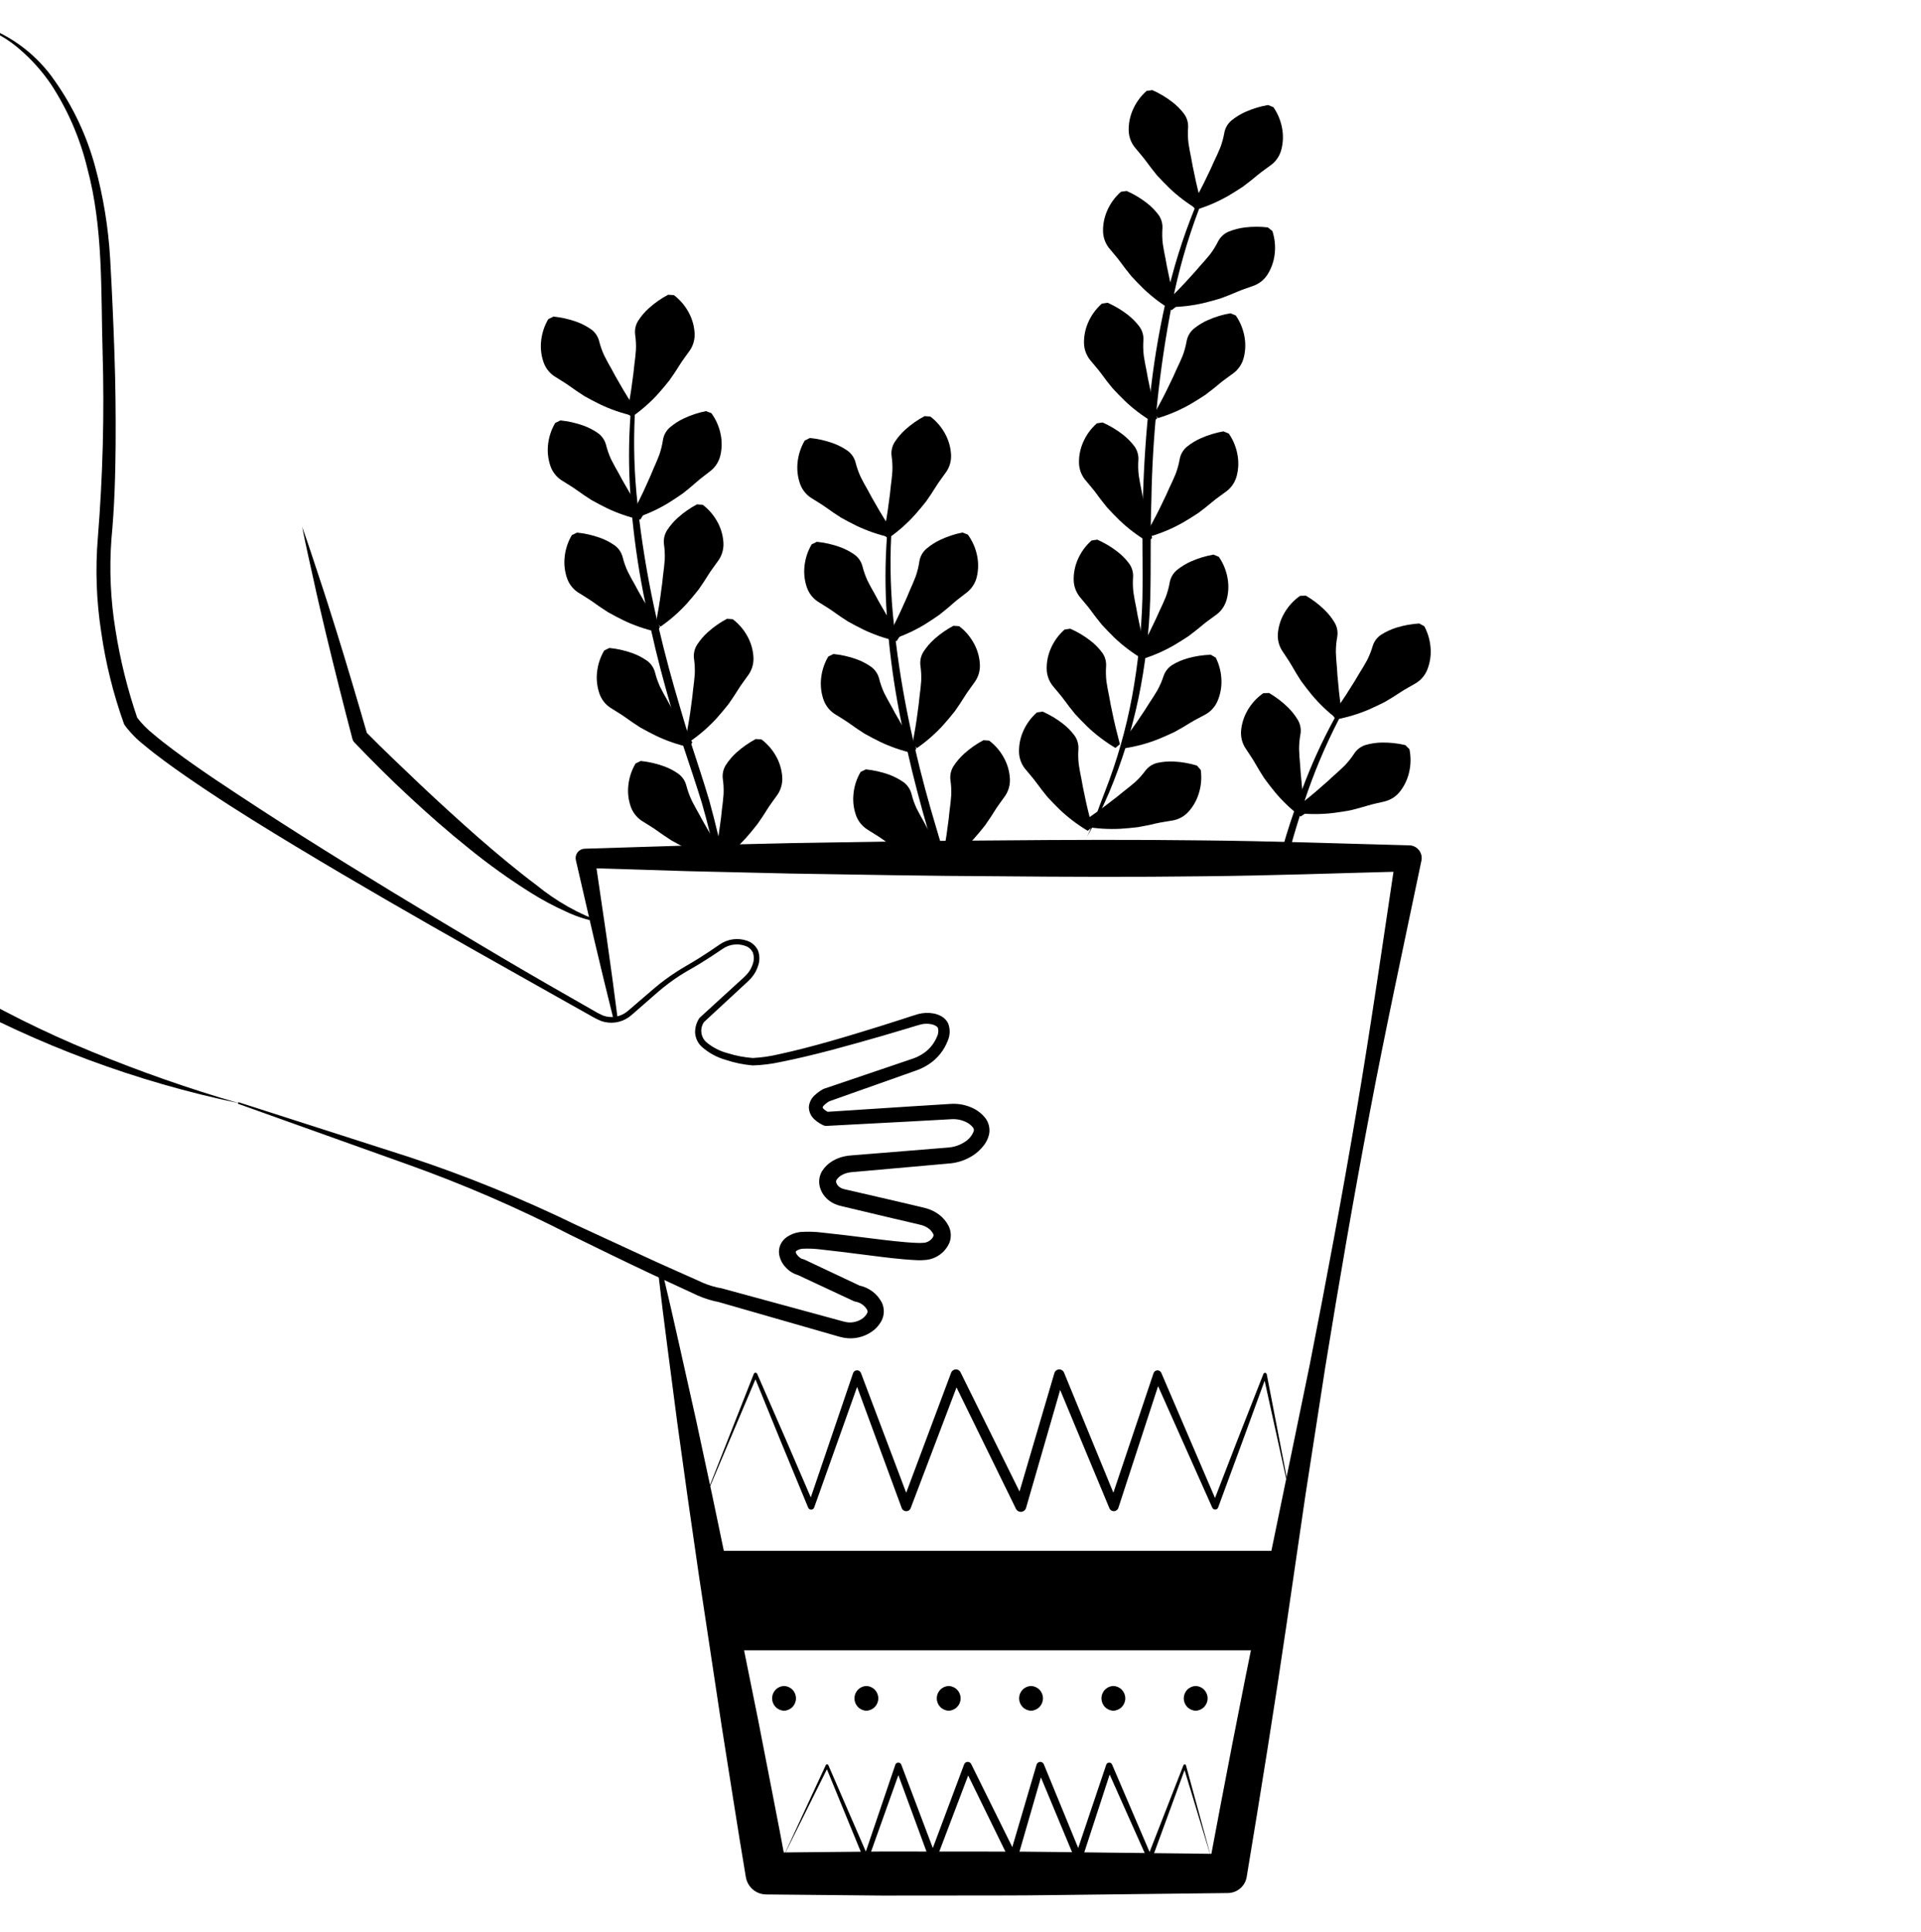 <svg width="180" height="181" viewBox="0 0 180 181" fill="none" xmlns="http://www.w3.org/2000/svg">
<g clip-path="url(#clip0_2_150)">
<path d="M100.192 81.085C102.056 78.614 102.433 76.996 103.55 74.13C104.669 71.261 105.515 68.293 106.077 65.264C106.631 62.237 106.954 59.173 107.044 56.097C107.107 53.033 106.986 49.915 107.081 46.815C107.185 43.713 107.366 40.611 107.721 37.525C108.033 34.433 108.531 31.363 109.213 28.331C109.881 25.293 110.806 22.317 111.98 19.437C113.133 16.545 114.812 13.892 116.93 11.612C114.943 13.978 113.392 16.678 112.347 19.587C111.256 22.468 110.411 25.437 109.82 28.462C108.636 34.518 107.989 40.667 107.887 46.837C107.768 49.924 107.865 52.997 107.777 56.121C107.679 59.234 107.312 62.334 106.683 65.385C106.045 68.432 105.118 71.41 103.913 74.28C103.301 75.708 102.605 77.098 101.829 78.444C101.412 79.398 100.861 80.287 100.192 81.085Z" fill="black"/>
<path d="M101.923 77.837C100.973 77.275 100.09 76.606 99.291 75.844C98.897 75.462 98.516 75.064 98.137 74.655C97.793 74.227 97.444 73.795 97.121 73.341C96.797 72.889 96.393 72.457 96.027 71.998C95.676 71.542 95.485 70.982 95.483 70.407C95.477 69.785 95.597 69.17 95.837 68.597C96.131 67.887 96.584 67.254 97.16 66.746L97.695 66.67C98.361 66.963 98.989 67.336 99.565 67.781C99.98 68.099 100.35 68.472 100.666 68.889C100.938 69.256 101.073 69.707 101.05 70.163C101.015 70.647 101.025 71.132 101.082 71.613C101.147 72.085 101.244 72.553 101.34 73.028C101.422 73.511 101.514 73.998 101.625 74.485C101.817 75.474 102.077 76.466 102.34 77.493L101.923 77.837Z" fill="black"/>
<path d="M104.517 70.071C103.567 69.509 102.684 68.84 101.885 68.078C101.491 67.696 101.109 67.298 100.731 66.889C100.387 66.461 100.038 66.029 99.715 65.575C99.391 65.123 98.987 64.692 98.621 64.232C98.27 63.776 98.079 63.217 98.077 62.641C98.071 62.02 98.191 61.404 98.431 60.831C98.725 60.121 99.177 59.488 99.754 58.98L100.289 58.904C100.955 59.197 101.583 59.57 102.159 60.015C102.574 60.333 102.944 60.706 103.26 61.123C103.532 61.49 103.667 61.941 103.643 62.397C103.608 62.881 103.619 63.366 103.675 63.847C103.741 64.32 103.838 64.787 103.934 65.262C104.016 65.745 104.108 66.232 104.219 66.719C104.411 67.708 104.671 68.7 104.934 69.727L104.517 70.071Z" fill="black"/>
<path d="M107.046 61.729C106.096 61.166 105.213 60.498 104.414 59.736C104.02 59.354 103.638 58.956 103.26 58.546C102.916 58.119 102.566 57.687 102.243 57.233C101.919 56.781 101.515 56.349 101.149 55.889C100.798 55.433 100.607 54.874 100.605 54.298C100.599 53.677 100.72 53.061 100.96 52.489C101.253 51.778 101.706 51.145 102.283 50.638L102.817 50.561C103.483 50.855 104.112 51.227 104.688 51.672C105.102 51.991 105.472 52.364 105.788 52.78C106.06 53.148 106.196 53.598 106.172 54.055C106.137 54.538 106.148 55.024 106.204 55.505C106.27 55.977 106.367 56.444 106.463 56.92C106.545 57.403 106.637 57.89 106.747 58.376C106.94 59.365 107.199 60.358 107.462 61.385L107.046 61.729Z" fill="black"/>
<path d="M107.543 50.751C106.593 50.188 105.71 49.52 104.911 48.757C104.517 48.376 104.135 47.978 103.757 47.568C103.413 47.141 103.063 46.709 102.741 46.254C102.416 45.803 102.012 45.371 101.647 44.911C101.296 44.455 101.104 43.896 101.103 43.32C101.096 42.699 101.217 42.083 101.457 41.51C101.751 40.8 102.203 40.167 102.78 39.659L103.314 39.583C103.981 39.876 104.609 40.249 105.185 40.694C105.6 41.013 105.97 41.385 106.286 41.802C106.557 42.169 106.693 42.62 106.669 43.077C106.634 43.56 106.645 44.045 106.701 44.527C106.767 44.999 106.864 45.466 106.96 45.941C107.042 46.424 107.134 46.912 107.245 47.398C107.437 48.387 107.697 49.38 107.96 50.407L107.543 50.751Z" fill="black"/>
<path d="M108.013 39.533C107.063 38.971 106.18 38.303 105.381 37.54C104.987 37.158 104.605 36.76 104.227 36.351C103.883 35.924 103.534 35.491 103.211 35.037C102.886 34.586 102.482 34.154 102.117 33.694C101.766 33.238 101.574 32.679 101.572 32.103C101.566 31.482 101.687 30.866 101.927 30.293C102.221 29.583 102.673 28.95 103.25 28.442L103.784 28.366C104.451 28.659 105.079 29.032 105.655 29.477C106.069 29.796 106.44 30.168 106.755 30.585C107.027 30.952 107.163 31.403 107.139 31.86C107.104 32.343 107.115 32.828 107.171 33.31C107.237 33.782 107.334 34.249 107.43 34.724C107.512 35.207 107.604 35.694 107.715 36.181C107.907 37.17 108.167 38.163 108.43 39.19L108.013 39.533Z" fill="black"/>
<path d="M109.796 29.058C108.846 28.496 107.963 27.827 107.164 27.065C106.77 26.683 106.388 26.285 106.01 25.876C105.666 25.448 105.317 25.016 104.994 24.562C104.669 24.11 104.266 23.679 103.9 23.219C103.549 22.763 103.357 22.203 103.356 21.628C103.349 21.007 103.47 20.391 103.71 19.818C104.004 19.108 104.456 18.475 105.033 17.967L105.567 17.891C106.234 18.184 106.862 18.557 107.438 19.002C107.853 19.32 108.223 19.693 108.539 20.11C108.81 20.477 108.946 20.928 108.922 21.384C108.887 21.868 108.898 22.353 108.954 22.834C109.02 23.306 109.117 23.774 109.213 24.249C109.295 24.732 109.387 25.219 109.498 25.706C109.69 26.695 109.95 27.687 110.213 28.714L109.796 29.058Z" fill="black"/>
<path d="M112.2 19.61C111.25 19.048 110.367 18.379 109.568 17.617C109.174 17.235 108.792 16.837 108.414 16.428C108.07 16.001 107.721 15.568 107.398 15.114C107.073 14.663 106.67 14.231 106.304 13.771C105.953 13.315 105.762 12.756 105.76 12.18C105.754 11.559 105.874 10.943 106.114 10.37C106.408 9.66 106.86 9.027 107.437 8.519L107.972 8.443C108.638 8.736 109.266 9.109 109.842 9.554C110.257 9.873 110.627 10.245 110.943 10.662C111.215 11.029 111.35 11.48 111.326 11.937C111.291 12.42 111.302 12.905 111.358 13.387C111.424 13.859 111.521 14.326 111.617 14.801C111.699 15.284 111.791 15.771 111.902 16.258C112.094 17.247 112.354 18.24 112.617 19.267L112.2 19.61Z" fill="black"/>
<path d="M101.591 76.912C102.458 76.304 103.301 75.72 104.09 75.094C104.49 74.797 104.876 74.487 105.253 74.174C105.634 73.876 106.012 73.585 106.369 73.269C106.725 72.941 107.048 72.579 107.336 72.189C107.615 71.827 108.011 71.574 108.456 71.472C108.967 71.362 109.49 71.32 110.012 71.349C110.738 71.386 111.458 71.513 112.154 71.725L112.51 72.131C112.618 72.892 112.55 73.668 112.311 74.398C112.121 74.99 111.812 75.536 111.403 76.003C111.027 76.439 110.519 76.739 109.956 76.856C109.379 76.967 108.792 77.031 108.252 77.162C107.711 77.297 107.165 77.397 106.626 77.497C106.073 77.561 105.524 77.615 104.977 77.648C103.875 77.705 102.77 77.637 101.683 77.445L101.591 76.912Z" fill="black"/>
<path d="M105.092 69.633C105.72 68.78 106.333 67.957 106.882 67.113C107.166 66.703 107.434 66.286 107.691 65.869C107.958 65.465 108.223 65.068 108.46 64.655C108.693 64.23 108.885 63.784 109.033 63.322C109.182 62.89 109.477 62.523 109.866 62.285C110.315 62.017 110.798 61.811 111.301 61.671C112.002 61.475 112.724 61.365 113.451 61.343L113.919 61.615C114.263 62.302 114.446 63.059 114.452 63.827C114.46 64.448 114.341 65.065 114.103 65.638C113.885 66.171 113.499 66.618 113.002 66.909C112.491 67.198 111.955 67.446 111.485 67.743C111.016 68.043 110.53 68.313 110.051 68.579C109.547 68.817 109.044 69.043 108.536 69.249C107.51 69.656 106.441 69.944 105.35 70.109L105.092 69.633Z" fill="black"/>
<path d="M106.595 61.35C107.097 60.416 107.587 59.515 108.012 58.602C108.236 58.156 108.442 57.705 108.638 57.256C108.845 56.818 109.052 56.388 109.229 55.946C109.399 55.492 109.526 55.023 109.608 54.546C109.695 54.097 109.935 53.692 110.287 53.401C110.694 53.072 111.142 52.8 111.621 52.591C112.287 52.298 112.987 52.087 113.704 51.963L114.204 52.166C114.642 52.797 114.929 53.521 115.044 54.281C115.139 54.895 115.108 55.521 114.953 56.123C114.813 56.681 114.493 57.178 114.043 57.536C113.577 57.894 113.081 58.216 112.658 58.576C112.236 58.94 111.792 59.275 111.356 59.607C110.89 59.913 110.424 60.207 109.95 60.483C108.992 61.031 107.974 61.467 106.917 61.784L106.595 61.35Z" fill="black"/>
<path d="M107.527 49.802C108.029 48.868 108.52 47.967 108.944 47.054C109.169 46.608 109.375 46.157 109.57 45.708C109.777 45.27 109.984 44.84 110.161 44.398C110.331 43.944 110.459 43.475 110.541 42.998C110.627 42.549 110.867 42.144 111.219 41.853C111.626 41.524 112.075 41.252 112.554 41.043C113.22 40.75 113.919 40.539 114.636 40.415L115.137 40.617C115.574 41.249 115.862 41.973 115.976 42.733C116.072 43.346 116.041 43.973 115.885 44.575C115.745 45.133 115.425 45.63 114.975 45.988C114.509 46.346 114.014 46.668 113.591 47.028C113.168 47.391 112.725 47.727 112.288 48.059C111.823 48.365 111.357 48.659 110.883 48.935C109.924 49.483 108.906 49.919 107.849 50.236L107.527 49.802Z" fill="black"/>
<path d="M108.181 38.737C108.683 37.803 109.173 36.902 109.597 35.989C109.822 35.543 110.028 35.092 110.224 34.644C110.431 34.205 110.638 33.775 110.815 33.333C110.985 32.879 111.112 32.41 111.194 31.933C111.281 31.484 111.521 31.079 111.873 30.788C112.279 30.46 112.728 30.187 113.207 29.978C113.873 29.685 114.573 29.474 115.29 29.35L115.79 29.553C116.228 30.184 116.515 30.908 116.63 31.668C116.725 32.282 116.694 32.908 116.539 33.51C116.399 34.068 116.079 34.565 115.628 34.923C115.163 35.281 114.667 35.603 114.244 35.963C113.821 36.327 113.378 36.662 112.942 36.994C112.476 37.3 112.01 37.594 111.536 37.87C110.578 38.418 109.56 38.854 108.503 39.171L108.181 38.737Z" fill="black"/>
<path d="M109.307 28.263C110.055 27.512 110.783 26.79 111.451 26.036C111.793 25.674 112.119 25.301 112.435 24.927C112.759 24.566 113.08 24.213 113.377 23.84C113.67 23.454 113.925 23.042 114.141 22.608C114.352 22.203 114.698 21.884 115.118 21.706C115.602 21.508 116.11 21.375 116.628 21.312C117.351 21.223 118.081 21.221 118.803 21.308L119.225 21.646C119.464 22.376 119.532 23.152 119.424 23.913C119.34 24.529 119.131 25.12 118.81 25.652C118.516 26.147 118.068 26.531 117.534 26.745C116.985 26.954 116.418 27.121 115.91 27.344C115.401 27.571 114.881 27.765 114.367 27.958C113.834 28.118 113.303 28.267 112.77 28.395C111.695 28.644 110.595 28.77 109.491 28.771L109.307 28.263Z" fill="black"/>
<path d="M111.71 19.227C112.212 18.293 112.703 17.392 113.127 16.479C113.351 16.033 113.557 15.582 113.753 15.133C113.96 14.695 114.167 14.265 114.344 13.822C114.514 13.369 114.641 12.9 114.724 12.422C114.81 11.974 115.05 11.569 115.402 11.278C115.809 10.949 116.258 10.677 116.736 10.467C117.403 10.175 118.102 9.964 118.819 9.84L119.32 10.043C119.757 10.674 120.045 11.398 120.159 12.158C120.254 12.771 120.223 13.398 120.068 14C119.928 14.558 119.608 15.055 119.158 15.413C118.692 15.771 118.197 16.093 117.773 16.453C117.351 16.816 116.908 17.151 116.471 17.483C116.006 17.79 115.539 18.084 115.066 18.36C114.107 18.907 113.089 19.344 112.032 19.661L111.71 19.227Z" fill="black"/>
<path d="M130.91 59.963C128.804 61.953 127.054 64.288 125.734 66.868C125.664 66.984 125.603 67.108 125.541 67.231C125.517 67.269 125.497 67.307 125.479 67.347C125.471 67.355 125.471 67.363 125.464 67.371C124.19 69.836 123.111 72.398 122.239 75.033V75.041C122.222 75.096 122.201 75.151 122.177 75.203V75.219C122.1 75.451 122.031 75.675 121.954 75.906C121.923 76.007 121.892 76.107 121.861 76.207C121.83 76.285 121.806 76.365 121.791 76.447C121.375 77.76 120.989 79.089 120.634 80.417H119.909C120.303 78.942 120.75 77.467 121.259 76.022C121.298 75.922 121.329 75.814 121.367 75.713C121.576 75.118 121.791 74.531 122.023 73.944V73.936C122.872 71.645 123.888 69.42 125.062 67.278C125.078 67.255 125.086 67.239 125.101 67.216C125.109 67.209 125.109 67.193 125.117 67.185C125.286 66.884 125.464 66.591 125.656 66.289V66.281C127.029 63.886 128.806 61.748 130.91 59.963Z" fill="black"/>
<path d="M121.865 76.499C120.984 75.833 120.181 75.07 119.472 74.222C119.124 73.799 118.789 73.36 118.459 72.911C118.165 72.448 117.866 71.979 117.596 71.491C117.325 71.006 116.972 70.532 116.66 70.034C116.362 69.541 116.235 68.964 116.297 68.392C116.361 67.774 116.55 67.175 116.852 66.633C117.224 65.96 117.744 65.382 118.374 64.942L118.914 64.927C119.543 65.293 120.125 65.734 120.648 66.241C121.024 66.604 121.351 67.016 121.618 67.465C121.847 67.861 121.931 68.324 121.856 68.775C121.767 69.251 121.723 69.735 121.726 70.22C121.738 70.696 121.782 71.171 121.824 71.654C121.852 72.143 121.888 72.638 121.944 73.134C122.024 74.138 122.171 75.154 122.317 76.204L121.865 76.499Z" fill="black"/>
<path d="M125.312 67.38C124.431 66.715 123.628 65.951 122.92 65.104C122.571 64.681 122.236 64.242 121.907 63.793C121.613 63.33 121.314 62.861 121.044 62.373C120.772 61.888 120.419 61.414 120.107 60.916C119.809 60.423 119.682 59.846 119.745 59.273C119.808 58.656 119.997 58.057 120.299 57.515C120.671 56.842 121.192 56.264 121.821 55.824L122.361 55.809C122.99 56.175 123.573 56.616 124.095 57.123C124.472 57.486 124.798 57.898 125.065 58.347C125.294 58.743 125.378 59.206 125.303 59.657C125.214 60.133 125.171 60.617 125.173 61.101C125.185 61.578 125.229 62.053 125.271 62.536C125.299 63.025 125.335 63.52 125.391 64.016C125.471 65.02 125.618 66.035 125.765 67.085L125.312 67.38Z" fill="black"/>
<path d="M121.468 75.653C122.296 74.991 123.1 74.355 123.848 73.681C124.229 73.36 124.595 73.026 124.951 72.69C125.313 72.368 125.672 72.053 126.008 71.716C126.342 71.365 126.642 70.984 126.905 70.577C127.16 70.198 127.539 69.92 127.977 69.79C128.48 69.648 129 69.573 129.522 69.569C130.25 69.561 130.975 69.641 131.684 69.809L132.065 70.192C132.22 70.945 132.201 71.723 132.009 72.467C131.856 73.069 131.582 73.634 131.204 74.126C130.856 74.585 130.368 74.916 129.813 75.069C129.245 75.215 128.663 75.317 128.132 75.482C127.601 75.65 127.062 75.785 126.531 75.919C125.983 76.018 125.439 76.106 124.895 76.173C123.798 76.3 122.691 76.302 121.594 76.179L121.468 75.653Z" fill="black"/>
<path d="M124.868 66.944C125.471 66.073 126.06 65.233 126.584 64.372C126.857 63.955 127.112 63.53 127.357 63.106C127.612 62.694 127.865 62.289 128.091 61.87C128.311 61.438 128.49 60.987 128.625 60.521C128.761 60.085 129.045 59.71 129.427 59.46C129.868 59.179 130.345 58.959 130.844 58.805C131.539 58.588 132.257 58.458 132.984 58.415L133.458 58.672C133.823 59.349 134.027 60.1 134.056 60.868C134.082 61.489 133.981 62.108 133.759 62.689C133.557 63.228 133.184 63.685 132.696 63.991C132.193 64.294 131.665 64.559 131.204 64.869C130.743 65.182 130.265 65.466 129.794 65.747C129.298 65.999 128.802 66.239 128.3 66.46C127.286 66.896 126.225 67.215 125.139 67.412L124.868 66.944Z" fill="black"/>
<path d="M88.712 80.773C88.743 80.873 88.773 80.974 88.812 81.074L88.304 80.649C88.111 80.611 87.951 80.445 87.766 80.399C87.38 79.248 87.292 78.942 86.953 77.783C86.937 77.737 86.93 77.691 86.914 77.644C86.228 75.265 85.587 72.871 85.047 70.453C84.916 69.889 84.793 69.317 84.677 68.753C84.623 68.475 84.561 68.205 84.507 67.927V67.919C83.949 65.263 83.537 62.579 83.273 59.878C83.258 59.77 83.25 59.661 83.242 59.553C83.188 58.92 83.134 58.287 83.096 57.653V57.645C82.928 55.215 82.931 52.776 83.103 50.346C83.102 50.322 83.105 50.299 83.111 50.276V50.237C83.142 49.882 83.18 49.542 83.227 49.187V49.179C83.484 46.435 84.215 43.756 85.387 41.261C84.301 43.944 83.678 46.791 83.543 49.681C83.528 49.828 83.52 49.967 83.512 50.114V50.122C83.512 50.16 83.504 50.199 83.504 50.237V50.268C83.372 53.034 83.46 55.805 83.767 58.557C83.767 58.632 83.775 58.707 83.79 58.781C83.805 59.02 83.836 59.252 83.859 59.492C83.875 59.592 83.882 59.693 83.898 59.793C83.904 59.876 83.914 59.958 83.929 60.04C84.312 63.172 84.858 66.281 85.564 69.356V69.371C85.595 69.526 85.626 69.657 85.672 69.811C85.672 69.844 85.68 69.876 85.695 69.904C85.714 70.027 85.739 70.148 85.772 70.267C86.343 72.716 86.999 75.142 87.724 77.552C87.948 78.324 88.179 79.081 88.418 79.846V79.853C88.48 80.062 88.55 80.255 88.611 80.464V80.472C88.642 80.572 88.681 80.672 88.712 80.773Z" fill="black"/>
<path d="M88.905 80.927L89.028 80.371L88.304 80.797C88.111 80.759 87.825 80.51 87.639 80.464C86.752 80.232 86.328 80.688 85.495 80.309C85.001 80.07 84.515 79.807 84.029 79.537C83.566 79.236 83.103 78.934 82.656 78.602C82.208 78.278 81.684 77.992 81.198 77.667C80.722 77.343 80.367 76.871 80.187 76.323C79.989 75.735 79.912 75.112 79.963 74.493C80.017 73.726 80.25 72.982 80.642 72.322L81.128 72.082C81.851 72.156 82.563 72.314 83.25 72.554C83.741 72.731 84.208 72.969 84.638 73.264C85.012 73.531 85.282 73.918 85.402 74.361C85.517 74.831 85.678 75.289 85.88 75.728C86.089 76.153 86.328 76.57 86.567 76.995C86.683 77.212 86.791 77.428 86.914 77.644C87.037 77.861 87.161 78.077 87.292 78.285C87.624 78.888 87.994 79.483 88.372 80.093C88.449 80.216 88.527 80.34 88.611 80.464V80.471C88.673 80.564 88.735 80.657 88.796 80.757C88.835 80.811 88.866 80.873 88.905 80.927Z" fill="black"/>
<path d="M85.579 70.574C84.501 70.335 83.455 69.974 82.459 69.498C81.966 69.258 81.479 68.998 80.993 68.727C80.533 68.428 80.067 68.126 79.619 67.794C79.171 67.466 78.653 67.181 78.162 66.858C77.687 66.534 77.332 66.062 77.151 65.515C76.953 64.927 76.876 64.304 76.926 63.685C76.985 62.918 77.219 62.176 77.609 61.514L78.094 61.275C78.818 61.346 79.531 61.505 80.217 61.749C80.71 61.923 81.177 62.162 81.607 62.46C81.979 62.724 82.248 63.11 82.367 63.552C82.484 64.022 82.644 64.48 82.847 64.92C83.056 65.348 83.294 65.762 83.532 66.184C83.76 66.618 83.999 67.052 84.255 67.48C84.745 68.36 85.3 69.223 85.868 70.117L85.579 70.574Z" fill="black"/>
<path d="M84.022 60.062C82.945 59.824 81.898 59.463 80.902 58.987C80.409 58.747 79.923 58.487 79.436 58.215C78.977 57.916 78.51 57.614 78.062 57.283C77.614 56.955 77.096 56.67 76.606 56.347C76.131 56.023 75.775 55.551 75.595 55.004C75.396 54.415 75.32 53.793 75.37 53.173C75.429 52.407 75.663 51.664 76.053 51.002L76.537 50.764C77.262 50.835 77.975 50.994 78.66 51.238C79.153 51.411 79.621 51.65 80.05 51.948C80.423 52.213 80.691 52.599 80.81 53.04C80.927 53.511 81.088 53.969 81.291 54.409C81.5 54.837 81.737 55.251 81.976 55.673C82.204 56.106 82.442 56.541 82.698 56.969C83.188 57.849 83.743 58.712 84.312 59.606L84.022 60.062Z" fill="black"/>
<path d="M83.376 50.334C82.298 50.096 81.251 49.735 80.255 49.259C79.762 49.019 79.276 48.759 78.789 48.487C78.33 48.188 77.864 47.886 77.416 47.555C76.967 47.227 76.45 46.942 75.959 46.619C75.484 46.294 75.129 45.822 74.948 45.276C74.749 44.687 74.673 44.064 74.723 43.445C74.782 42.679 75.016 41.936 75.406 41.274L75.891 41.036C76.615 41.107 77.328 41.266 78.013 41.51C78.506 41.683 78.974 41.922 79.403 42.22C79.776 42.485 80.044 42.871 80.163 43.312C80.28 43.782 80.441 44.241 80.644 44.681C80.853 45.109 81.091 45.523 81.329 45.945C81.557 46.378 81.795 46.813 82.052 47.241C82.541 48.121 83.096 48.983 83.665 49.878L83.376 50.334Z" fill="black"/>
<path d="M88.304 80.485C88.491 79.441 88.678 78.432 88.798 77.432C88.873 76.939 88.929 76.446 88.975 75.959C89.037 75.478 89.099 75.004 89.13 74.529C89.151 74.045 89.127 73.559 89.057 73.08C88.999 72.626 89.102 72.167 89.346 71.781C89.631 71.342 89.973 70.944 90.363 70.596C90.905 70.11 91.505 69.692 92.148 69.351L92.686 69.388C93.299 69.852 93.796 70.45 94.141 71.137C94.422 71.691 94.587 72.296 94.626 72.916C94.666 73.49 94.516 74.062 94.199 74.542C93.868 75.028 93.497 75.488 93.206 75.962C92.917 76.439 92.6 76.895 92.288 77.347C91.941 77.783 91.589 78.208 91.225 78.617C90.483 79.436 89.651 80.167 88.745 80.797L88.304 80.485Z" fill="black"/>
<path d="M85.491 69.765C85.678 68.721 85.865 67.712 85.985 66.712C86.06 66.218 86.116 65.726 86.163 65.238C86.224 64.757 86.287 64.284 86.317 63.808C86.338 63.324 86.314 62.839 86.244 62.36C86.187 61.906 86.289 61.447 86.533 61.06C86.818 60.622 87.16 60.223 87.55 59.875C88.093 59.389 88.692 58.971 89.335 58.63L89.874 58.667C90.486 59.131 90.983 59.73 91.328 60.416C91.609 60.97 91.774 61.576 91.813 62.196C91.853 62.77 91.703 63.342 91.386 63.822C91.055 64.308 90.684 64.768 90.394 65.242C90.104 65.718 89.787 66.175 89.475 66.626C89.128 67.062 88.776 67.487 88.412 67.897C87.67 68.715 86.838 69.447 85.932 70.077L85.491 69.765Z" fill="black"/>
<path d="M83.311 59.458C83.789 58.512 84.257 57.599 84.657 56.675C84.871 56.224 85.065 55.768 85.249 55.314C85.445 54.871 85.641 54.435 85.807 53.989C85.966 53.531 86.081 53.059 86.15 52.58C86.225 52.129 86.455 51.718 86.799 51.418C87.198 51.079 87.639 50.795 88.113 50.574C88.771 50.264 89.465 50.035 90.179 49.893L90.684 50.083C91.138 50.703 91.444 51.419 91.578 52.176C91.688 52.787 91.673 53.415 91.534 54.02C91.408 54.582 91.1 55.086 90.659 55.456C90.203 55.826 89.716 56.16 89.302 56.531C88.889 56.905 88.454 57.252 88.026 57.594C87.569 57.913 87.11 58.219 86.644 58.507C85.699 59.078 84.693 59.54 83.644 59.884L83.311 59.458Z" fill="black"/>
<path d="M82.791 50.122C82.978 49.079 83.165 48.07 83.284 47.069C83.36 46.576 83.415 46.083 83.462 45.596C83.523 45.115 83.586 44.641 83.617 44.166C83.638 43.682 83.614 43.197 83.543 42.717C83.486 42.264 83.589 41.804 83.833 41.418C84.118 40.979 84.46 40.581 84.85 40.233C85.392 39.747 85.992 39.329 86.635 38.988L87.173 39.025C87.785 39.489 88.283 40.087 88.628 40.774C88.909 41.328 89.074 41.933 89.113 42.553C89.153 43.128 89.003 43.699 88.686 44.18C88.355 44.665 87.984 45.125 87.693 45.599C87.404 46.076 87.087 46.533 86.775 46.984C86.428 47.42 86.076 47.845 85.711 48.254C84.97 49.073 84.138 49.804 83.231 50.435L82.791 50.122Z" fill="black"/>
<path d="M67.721 80.271C67.737 80.324 67.75 80.378 67.759 80.433V80.441C67.643 80.526 67.528 80.611 67.412 80.688L67.165 80.518C67.131 80.511 67.097 80.501 67.065 80.487C67.066 80.471 67.063 80.455 67.057 80.441C67.042 80.356 67.026 80.286 67.003 80.201V80.193C66.856 79.483 66.695 78.788 66.525 78.085V78.077C66.293 77.127 66.039 76.184 65.769 75.242C65.221 73.457 64.612 71.673 64.018 69.873C63.632 68.722 63.262 67.571 62.922 66.413C62.907 66.351 62.884 66.289 62.868 66.227V66.22C62.181 63.856 61.549 61.477 61.017 59.074C60.886 58.511 60.762 57.947 60.646 57.383C60.592 57.105 60.531 56.834 60.477 56.556V56.548C59.922 53.892 59.51 51.208 59.242 48.507C59.227 48.399 59.219 48.283 59.212 48.175C59.157 47.542 59.103 46.916 59.065 46.282V46.275C58.898 43.842 58.9 41.4 59.073 38.967C59.071 38.944 59.074 38.92 59.08 38.898V38.859C59.111 38.511 59.15 38.172 59.196 37.816V37.809C59.453 35.062 60.184 32.38 61.356 29.883C60.272 32.571 59.651 35.423 59.52 38.318C59.505 38.458 59.497 38.589 59.489 38.728V38.736C59.49 38.774 59.488 38.813 59.481 38.851V38.89C59.346 41.655 59.431 44.427 59.736 47.178C59.736 47.254 59.744 47.329 59.759 47.403V47.41C59.775 47.65 59.806 47.874 59.829 48.113C59.844 48.214 59.852 48.322 59.867 48.422C59.875 48.499 59.883 48.584 59.898 48.662C60.285 51.795 60.831 54.907 61.534 57.985V57.993C61.564 58.14 61.595 58.271 61.634 58.418C61.641 58.455 61.651 58.491 61.665 58.526V58.534C61.683 58.654 61.709 58.772 61.742 58.889V58.897C62.313 61.346 62.976 63.771 63.694 66.181C63.917 66.954 64.149 67.718 64.38 68.483C64.388 68.491 64.388 68.498 64.38 68.498C64.45 68.692 64.519 68.892 64.581 69.085V69.093C64.612 69.201 64.65 69.302 64.681 69.402C64.712 69.503 64.743 69.603 64.774 69.696V69.704C65.344 71.472 65.939 73.234 66.471 75.041C66.772 76.146 67.057 77.25 67.32 78.363C67.435 78.865 67.543 79.367 67.643 79.877V79.884C67.677 80.011 67.703 80.14 67.721 80.271Z" fill="black"/>
<path d="M67.805 80.139L67.721 80.271L67.52 80.595C67.397 80.572 67.281 80.541 67.165 80.518C67.131 80.511 67.097 80.501 67.065 80.487C66.147 80.251 65.253 79.927 64.396 79.521C63.902 79.282 63.416 79.019 62.93 78.749C62.475 78.448 62.004 78.146 61.557 77.814C61.109 77.49 60.592 77.204 60.099 76.88C59.626 76.552 59.271 76.081 59.088 75.535C58.889 74.947 58.813 74.324 58.864 73.705C58.926 72.938 59.16 72.196 59.551 71.534L60.037 71.295C60.761 71.368 61.473 71.528 62.158 71.773C62.652 71.944 63.12 72.183 63.547 72.484C63.918 72.748 64.185 73.133 64.303 73.573C64.424 74.043 64.587 74.5 64.789 74.941C64.997 75.373 65.237 75.782 65.468 76.207C65.699 76.64 65.939 77.073 66.193 77.505C66.301 77.698 66.409 77.884 66.525 78.077V78.085C66.741 78.44 66.957 78.795 67.188 79.158C67.335 79.398 67.489 79.629 67.643 79.877V79.884C67.698 79.969 67.751 80.054 67.805 80.139Z" fill="black"/>
<path d="M64.584 70.007C63.506 69.768 62.459 69.407 61.463 68.931C60.971 68.691 60.484 68.431 59.998 68.159C59.538 67.861 59.072 67.558 58.624 67.227C58.175 66.899 57.658 66.614 57.167 66.291C56.692 65.967 56.337 65.495 56.156 64.948C55.958 64.359 55.881 63.737 55.931 63.117C55.99 62.351 56.224 61.608 56.614 60.947L57.099 60.708C57.823 60.779 58.536 60.938 59.222 61.182C59.715 61.356 60.182 61.595 60.612 61.892C60.984 62.157 61.253 62.543 61.372 62.984C61.488 63.455 61.649 63.913 61.852 64.353C62.061 64.781 62.299 65.195 62.537 65.617C62.765 66.05 63.003 66.485 63.26 66.913C63.75 67.793 64.305 68.656 64.873 69.55L64.584 70.007Z" fill="black"/>
<path d="M61.549 59.198C60.472 58.96 59.425 58.599 58.429 58.123C57.936 57.883 57.45 57.623 56.964 57.351C56.504 57.052 56.037 56.75 55.59 56.419C55.141 56.091 54.623 55.806 54.133 55.483C53.658 55.158 53.302 54.687 53.122 54.14C52.923 53.551 52.847 52.929 52.897 52.309C52.956 51.543 53.19 50.8 53.58 50.139L54.065 49.9C54.789 49.971 55.502 50.13 56.187 50.374C56.68 50.547 57.148 50.786 57.577 51.084C57.95 51.349 58.218 51.735 58.337 52.176C58.454 52.647 58.615 53.105 58.818 53.545C59.027 53.973 59.264 54.387 59.503 54.809C59.731 55.242 59.969 55.677 60.226 56.105C60.715 56.985 61.27 57.848 61.839 58.742L61.549 59.198Z" fill="black"/>
<path d="M59.993 48.687C58.916 48.448 57.869 48.087 56.873 47.612C56.38 47.371 55.893 47.112 55.407 46.84C54.947 46.541 54.481 46.239 54.033 45.908C53.585 45.579 53.067 45.295 52.576 44.971C52.101 44.647 51.746 44.175 51.565 43.628C51.367 43.04 51.29 42.417 51.34 41.798C51.399 41.032 51.633 40.289 52.023 39.627L52.508 39.388C53.232 39.46 53.945 39.619 54.631 39.862C55.124 40.036 55.591 40.275 56.021 40.573C56.393 40.837 56.662 41.224 56.781 41.665C56.898 42.135 57.059 42.593 57.261 43.033C57.47 43.462 57.708 43.876 57.946 44.297C58.174 44.731 58.413 45.166 58.669 45.593C59.159 46.474 59.714 47.336 60.282 48.231L59.993 48.687Z" fill="black"/>
<path d="M59.346 38.959C58.268 38.72 57.221 38.359 56.225 37.883C55.733 37.643 55.246 37.384 54.76 37.112C54.3 36.813 53.834 36.511 53.386 36.18C52.938 35.851 52.42 35.566 51.929 35.243C51.454 34.919 51.099 34.447 50.919 33.9C50.72 33.312 50.643 32.689 50.693 32.07C50.752 31.303 50.986 30.561 51.377 29.899L51.861 29.66C52.585 29.732 53.298 29.891 53.984 30.134C54.477 30.308 54.944 30.547 55.374 30.845C55.746 31.109 56.015 31.495 56.134 31.937C56.251 32.407 56.411 32.865 56.614 33.305C56.823 33.733 57.061 34.148 57.299 34.569C57.527 35.003 57.766 35.437 58.022 35.865C58.512 36.745 59.067 37.608 59.635 38.502L59.346 38.959Z" fill="black"/>
<path d="M73.298 72.809C73.335 73.382 73.183 73.952 72.866 74.431C72.534 74.918 72.164 75.381 71.871 75.852C71.585 76.331 71.269 76.787 70.953 77.235C70.606 77.675 70.259 78.1 69.896 78.509C69.249 79.22 68.534 79.865 67.759 80.433V80.441C67.643 80.526 67.528 80.611 67.412 80.688L67.165 80.518L67.057 80.441L66.972 80.379C66.98 80.317 66.995 80.263 67.003 80.201V80.193C67.065 79.846 67.126 79.498 67.188 79.158C67.234 78.896 67.281 78.625 67.319 78.363C67.373 78.015 67.42 77.668 67.466 77.32C67.543 76.833 67.597 76.339 67.643 75.852C67.705 75.366 67.767 74.894 67.798 74.423C67.821 73.938 67.797 73.452 67.728 72.971C67.669 72.518 67.77 72.059 68.014 71.673C68.298 71.233 68.641 70.832 69.032 70.484C69.575 70 70.173 69.583 70.814 69.24L71.354 69.279C71.965 69.743 72.463 70.34 72.812 71.024C73.092 71.581 73.257 72.187 73.298 72.809Z" fill="black"/>
<path d="M64.274 69.11C64.462 68.066 64.649 67.057 64.768 66.057C64.843 65.563 64.899 65.071 64.946 64.583C65.007 64.102 65.07 63.629 65.101 63.153C65.122 62.669 65.097 62.184 65.027 61.705C64.97 61.251 65.073 60.792 65.317 60.406C65.601 59.967 65.943 59.568 66.334 59.22C66.876 58.734 67.475 58.316 68.118 57.975L68.657 58.012C69.269 58.476 69.767 59.075 70.112 59.761C70.392 60.315 70.558 60.921 70.597 61.541C70.637 62.115 70.487 62.687 70.17 63.167C69.839 63.653 69.467 64.113 69.177 64.587C68.888 65.063 68.571 65.52 68.259 65.971C67.912 66.407 67.56 66.832 67.195 67.242C66.454 68.06 65.622 68.792 64.715 69.422L64.274 69.11Z" fill="black"/>
<path d="M61.462 58.389C61.649 57.346 61.836 56.337 61.955 55.336C62.031 54.843 62.086 54.35 62.133 53.863C62.194 53.382 62.257 52.908 62.288 52.433C62.309 51.949 62.285 51.464 62.214 50.984C62.157 50.531 62.26 50.071 62.504 49.685C62.789 49.246 63.131 48.848 63.521 48.5C64.063 48.014 64.662 47.596 65.305 47.255L65.844 47.292C66.456 47.756 66.954 48.354 67.299 49.041C67.58 49.595 67.745 50.2 67.784 50.82C67.824 51.395 67.674 51.966 67.357 52.447C67.026 52.932 66.654 53.392 66.364 53.866C66.075 54.343 65.758 54.8 65.446 55.251C65.099 55.687 64.747 56.112 64.382 56.521C63.641 57.34 62.809 58.071 61.902 58.702L61.462 58.389Z" fill="black"/>
<path d="M59.282 48.083C59.76 47.137 60.227 46.224 60.628 45.3C60.841 44.849 61.035 44.392 61.22 43.939C61.416 43.495 61.611 43.06 61.777 42.613C61.936 42.156 62.051 41.684 62.121 41.204C62.196 40.753 62.425 40.343 62.77 40.043C63.168 39.704 63.61 39.42 64.083 39.199C64.742 38.889 65.436 38.66 66.149 38.518L66.655 38.708C67.108 39.328 67.414 40.044 67.548 40.801C67.659 41.412 67.644 42.039 67.504 42.644C67.378 43.206 67.071 43.711 66.63 44.08C66.174 44.45 65.686 44.785 65.272 45.156C64.859 45.53 64.425 45.876 63.997 46.219C63.539 46.537 63.081 46.843 62.614 47.131C61.67 47.703 60.663 48.165 59.614 48.509L59.282 48.083Z" fill="black"/>
<path d="M58.761 38.747C58.949 37.703 59.135 36.694 59.255 35.694C59.33 35.201 59.386 34.708 59.433 34.22C59.494 33.739 59.557 33.266 59.588 32.791C59.609 32.306 59.584 31.821 59.514 31.342C59.457 30.888 59.559 30.429 59.803 30.043C60.088 29.604 60.43 29.205 60.82 28.857C61.363 28.372 61.962 27.954 62.605 27.613L63.144 27.649C63.756 28.114 64.253 28.712 64.598 29.399C64.879 29.953 65.044 30.558 65.083 31.178C65.124 31.752 64.974 32.324 64.657 32.804C64.325 33.29 63.954 33.75 63.664 34.224C63.375 34.701 63.057 35.157 62.746 35.608C62.398 36.045 62.047 36.469 61.682 36.879C60.94 37.698 60.108 38.429 59.202 39.059L58.761 38.747Z" fill="black"/>
<path d="M57.502 95.555C56.88 93.066 56.276 90.573 55.688 88.078L53.959 80.585C53.93 80.46 53.929 80.329 53.956 80.204C53.983 80.078 54.038 79.96 54.116 79.858C54.194 79.756 54.294 79.672 54.408 79.613C54.522 79.554 54.648 79.521 54.776 79.516L54.845 79.514L64.488 79.215L74.131 78.991C80.56 78.89 86.989 78.764 93.418 78.739C99.846 78.68 106.275 78.658 112.704 78.737C119.133 78.797 125.561 79.032 131.99 79.197L132.056 79.198C132.371 79.206 132.671 79.339 132.888 79.569C133.106 79.798 133.223 80.104 133.215 80.42C133.213 80.492 133.205 80.563 133.19 80.633C131.542 88.517 129.832 96.39 128.336 104.301C126.833 112.211 125.467 120.146 124.178 128.094L122.328 140.032L120.581 151.987C119.417 159.957 118.134 167.906 116.816 175.848C116.747 176.267 116.533 176.647 116.211 176.923C115.89 177.199 115.482 177.353 115.059 177.358L115.018 177.359L104.218 177.484C100.618 177.515 97.017 177.591 93.418 177.585L82.617 177.594L71.817 177.491L71.785 177.491C71.329 177.486 70.89 177.322 70.543 177.026C70.196 176.73 69.965 176.321 69.888 175.871C69.091 171.16 68.379 166.435 67.621 161.717L65.479 147.54C64.785 142.811 64.114 138.078 63.468 133.341C62.863 128.596 62.2 123.861 61.66 119.105C61.654 119.056 61.667 119.007 61.697 118.967C61.726 118.928 61.77 118.901 61.818 118.893C61.866 118.884 61.916 118.894 61.958 118.921C61.999 118.948 62.028 118.99 62.04 119.038C63.162 123.691 64.162 128.366 65.22 133.03C66.236 137.702 67.228 142.379 68.193 147.06L71.032 161.113C71.934 165.806 72.882 170.49 73.745 175.189L71.817 173.569L82.617 173.467L93.418 173.475C97.017 173.469 100.618 173.545 104.218 173.577L115.018 173.702L113.22 175.212C114.701 167.297 116.217 159.388 117.852 151.501L122.729 127.835C124.286 119.935 125.765 112.02 127.108 104.081C128.457 96.143 129.593 88.167 130.79 80.201L131.99 81.638C125.561 81.803 119.133 82.038 112.704 82.098C106.275 82.177 99.846 82.155 93.418 82.095C86.989 82.071 80.56 81.944 74.131 81.844L64.488 81.62L54.845 81.321L55.731 80.25L56.848 87.859C57.212 90.396 57.556 92.938 57.881 95.483C57.887 95.532 57.875 95.582 57.846 95.621C57.817 95.661 57.774 95.689 57.725 95.698C57.677 95.707 57.627 95.697 57.585 95.671C57.544 95.644 57.514 95.603 57.502 95.555H57.502Z" fill="black"/>
<path d="M-35.312 48.016C-38.458 47.055 -41.526 45.853 -44.487 44.42C-45.955 43.679 -47.442 42.968 -48.876 42.163C-50.322 41.376 -51.725 40.518 -53.141 39.681C-55.944 37.962 -58.703 36.168 -61.36 34.231C-64.019 32.295 -66.574 30.234 -69.081 28.093L-69.098 28.079C-69.185 28.004 -69.239 27.898 -69.248 27.784C-69.257 27.67 -69.221 27.557 -69.146 27.47C-69.125 27.445 -69.101 27.423 -69.075 27.403C-66.113 25.21 -63.109 23.106 -60.137 20.948C-57.173 18.78 -54.17 16.668 -51.18 14.532C-45.207 10.233 -39.006 6.261 -32.603 2.635C-26.223 -1.104 -19.457 -4.138 -12.423 -6.414C-8.884 -7.568 -5.213 -8.263 -1.498 -8.481C0.369 -8.581 2.241 -8.438 4.071 -8.055C5.897 -7.666 7.624 -6.906 9.146 -5.823C9.162 -5.811 9.173 -5.792 9.176 -5.772C9.179 -5.752 9.174 -5.731 9.162 -5.715C9.15 -5.699 9.134 -5.689 9.115 -5.685C9.096 -5.681 9.076 -5.685 9.06 -5.694C5.89 -7.573 2.132 -7.875 -1.434 -7.526C-5.033 -7.108 -8.573 -6.28 -11.986 -5.06C-18.833 -2.56 -25.48 0.459 -31.868 3.972C-38.287 7.464 -44.58 11.215 -50.769 15.145C-56.963 19.069 -62.894 23.396 -68.522 28.098L-68.516 27.408C-65.937 29.395 -63.244 31.257 -60.574 33.126C-57.895 34.986 -55.212 36.84 -52.472 38.607C-51.088 39.466 -49.715 40.347 -48.301 41.156C-46.916 42.016 -45.49 42.803 -44.074 43.611C-41.2 45.147 -38.283 46.604 -35.261 47.87C-35.242 47.877 -35.227 47.892 -35.219 47.911C-35.211 47.93 -35.21 47.951 -35.218 47.97C-35.225 47.988 -35.239 48.002 -35.256 48.011C-35.274 48.019 -35.293 48.021 -35.312 48.016Z" fill="black"/>
<path d="M22.366 103.352C12.783 101.354 3.554 97.925 -5.01 93.179C-9.279 90.757 -13.332 87.972 -17.124 84.853C-17.601 84.467 -18.061 84.061 -18.53 83.667C-18.994 83.272 -19.468 82.883 -19.939 82.415C-20.835 81.498 -21.614 80.474 -22.258 79.365C-23.496 77.188 -24.445 74.859 -25.084 72.437C-26.335 67.672 -27.093 62.79 -27.343 57.87C-27.647 52.983 -27.682 48.084 -27.447 43.194C-27.392 41.972 -27.322 40.751 -27.236 39.531C-27.157 38.306 -26.982 37.078 -26.848 35.876C-26.555 33.456 -26.27 31.035 -25.933 28.62C-25.601 26.205 -25.255 23.791 -24.873 21.383C-24.542 18.965 -24.047 16.573 -23.392 14.223C-23.68 15.405 -23.897 16.604 -24.042 17.813C-24.203 19.019 -24.359 20.226 -24.497 21.435C-24.773 23.853 -25.014 26.276 -25.24 28.7L-25.905 35.974C-26.146 38.404 -26.253 40.792 -26.304 43.232C-26.399 48.084 -26.308 52.942 -25.941 57.77C-25.629 62.584 -24.852 67.356 -23.622 72.02C-23.002 74.311 -22.101 76.515 -20.939 78.583C-20.364 79.586 -19.667 80.513 -18.864 81.344C-18.474 81.737 -18.01 82.126 -17.549 82.521C-17.089 82.912 -16.638 83.314 -16.171 83.697C-12.461 86.792 -8.512 89.589 -4.362 92.062C-0.205 94.543 4.133 96.708 8.615 98.539C13.108 100.391 17.699 101.998 22.366 103.352Z" fill="black"/>
<path d="M-1.712 2.372C1.093 3.33 3.509 5.176 5.174 7.631C6.868 10.044 8.131 12.733 8.905 15.579C9.68 18.415 10.155 21.324 10.323 24.259C10.489 27.165 10.621 30.073 10.719 32.983C10.824 35.893 10.852 38.806 10.834 41.723C10.81 44.633 10.721 47.575 10.444 50.479C10.231 53.329 10.357 56.194 10.82 59.014C11.263 61.839 11.954 64.619 12.884 67.322L12.825 67.203C13.276 67.793 13.799 68.325 14.381 68.786C14.983 69.297 15.615 69.788 16.257 70.269C17.543 71.231 18.87 72.151 20.209 73.056C22.895 74.854 25.609 76.62 28.35 78.354C33.83 81.817 39.382 85.175 44.958 88.491C47.743 90.155 50.546 91.789 53.365 93.394L55.478 94.602C55.809 94.807 56.154 94.99 56.511 95.149C56.855 95.273 57.223 95.314 57.586 95.269C57.949 95.224 58.297 95.094 58.6 94.89C58.886 94.694 59.209 94.382 59.512 94.132L61.361 92.545C61.989 92.016 62.65 91.526 63.34 91.08C64.029 90.623 64.752 90.247 65.427 89.818C66.114 89.39 66.776 88.944 67.453 88.478C67.821 88.225 68.244 88.063 68.687 88.004C69.13 87.945 69.58 87.992 70.002 88.14C70.228 88.215 70.437 88.335 70.614 88.495C70.791 88.655 70.933 88.85 71.031 89.067C71.189 89.508 71.197 89.989 71.051 90.433C70.925 90.86 70.71 91.255 70.421 91.593C70.127 91.936 69.817 92.179 69.524 92.463L65.951 95.77L66.004 95.705C65.79 95.987 65.687 96.339 65.716 96.692C65.745 97.046 65.903 97.376 66.16 97.62C66.754 98.125 67.456 98.488 68.211 98.681C68.97 98.918 69.753 99.067 70.546 99.124C71.348 99.081 72.145 98.968 72.927 98.785C76.134 98.09 79.305 97.125 82.458 96.147L84.818 95.394C85.228 95.266 85.566 95.138 86.032 95.008C86.506 94.881 87.003 94.862 87.485 94.952C87.745 95.002 87.995 95.094 88.227 95.222C88.502 95.379 88.722 95.618 88.853 95.906C89.047 96.431 89.028 97.011 88.799 97.522C88.457 98.408 87.848 99.165 87.058 99.69C86.674 99.948 86.258 100.154 85.82 100.304L84.65 100.718L82.31 101.547L77.63 103.205L77.742 103.153C77.561 103.257 77.393 103.381 77.24 103.523C77.165 103.583 77.109 103.664 77.081 103.757C77.077 103.745 77.089 103.818 77.214 103.933C77.353 104.052 77.507 104.15 77.674 104.223L77.383 104.174L85.161 103.669L89.051 103.425C89.839 103.366 90.628 103.533 91.326 103.906C91.7 104.109 92.03 104.383 92.298 104.713C92.461 104.919 92.581 105.155 92.649 105.408C92.717 105.662 92.732 105.926 92.694 106.186C92.609 106.633 92.409 107.051 92.113 107.397C91.864 107.706 91.571 107.977 91.245 108.202C90.603 108.637 89.866 108.908 89.096 108.992L85.194 109.34L81.312 109.685L80.342 109.771L79.856 109.814C79.727 109.824 79.599 109.843 79.472 109.87C79.242 109.918 79.021 110.005 78.819 110.127C78.65 110.229 78.504 110.366 78.392 110.528C78.364 110.572 78.347 110.621 78.343 110.672C78.338 110.722 78.346 110.774 78.365 110.821C78.42 110.976 78.521 111.111 78.655 111.207C78.73 111.264 78.813 111.311 78.901 111.347C79.011 111.39 79.124 111.422 79.24 111.443L80.189 111.661L83.987 112.539L85.883 112.986C86.218 113.07 86.47 113.112 86.891 113.237C87.289 113.362 87.664 113.554 87.999 113.804C88.357 114.074 88.652 114.42 88.862 114.816C88.992 115.06 89.069 115.328 89.087 115.604C89.105 115.879 89.065 116.155 88.969 116.414C88.785 116.847 88.491 117.224 88.117 117.508C87.743 117.792 87.301 117.973 86.835 118.033C86.459 118.075 86.079 118.082 85.702 118.054C85.36 118.039 85.029 118.011 84.697 117.984C84.037 117.924 83.383 117.854 82.735 117.775L78.864 117.288L76.948 117.067C76.364 116.99 75.775 116.965 75.188 116.994C74.995 117.012 74.809 117.075 74.645 117.178C74.534 117.278 74.564 117.258 74.561 117.285C74.55 117.482 74.963 117.93 75.217 117.958C75.256 117.962 75.294 117.973 75.33 117.989L75.382 118.014L80.626 120.486L80.464 120.431C80.926 120.517 81.363 120.708 81.74 120.99C82.116 121.271 82.424 121.636 82.637 122.055C82.759 122.318 82.819 122.606 82.814 122.895C82.809 123.185 82.738 123.47 82.607 123.729C82.382 124.151 82.058 124.512 81.662 124.779C80.918 125.287 80.008 125.488 79.119 125.342C78.651 125.257 78.363 125.146 78.018 125.055L77.01 124.765L68.945 122.449L67.936 122.159L67.433 122.015L67.306 121.978L67.275 121.969L67.259 121.965C67.285 121.97 67.18 121.946 67.313 121.976L67.242 121.963L66.961 121.907C66.236 121.734 65.535 121.476 64.87 121.139L61.054 119.372C58.518 118.18 56.002 116.953 53.492 115.72C48.53 113.168 43.405 110.948 38.15 109.076L22.341 103.425C22.331 103.421 22.322 103.416 22.315 103.409C22.307 103.403 22.301 103.394 22.297 103.385C22.292 103.376 22.29 103.366 22.29 103.356C22.289 103.346 22.291 103.336 22.294 103.326C22.301 103.307 22.315 103.292 22.333 103.283C22.351 103.274 22.372 103.273 22.391 103.279L38.367 108.411C43.697 110.176 48.903 112.293 53.952 114.748L61.567 118.262L65.391 119.969C65.977 120.261 66.596 120.482 67.235 120.627L67.469 120.67L67.527 120.68L67.66 120.712L67.786 120.747L68.292 120.884L69.304 121.16L77.4 123.365L78.412 123.641C78.743 123.727 79.12 123.845 79.342 123.876C79.85 123.955 80.37 123.837 80.793 123.544C80.978 123.416 81.132 123.248 81.241 123.051C81.272 122.998 81.288 122.937 81.287 122.875C81.287 122.814 81.271 122.753 81.24 122.699C81.123 122.5 80.962 122.328 80.771 122.198C80.579 122.067 80.361 121.981 80.132 121.945C80.081 121.934 80.031 121.918 79.983 121.896L79.969 121.889L74.717 119.434L74.881 119.49C74.413 119.377 73.988 119.13 73.658 118.778C73.305 118.427 73.075 117.971 73.001 117.479C72.96 117.162 73.014 116.84 73.156 116.555C73.286 116.299 73.475 116.079 73.707 115.911C74.083 115.647 74.518 115.481 74.974 115.428C75.683 115.376 76.396 115.397 77.101 115.488L79.057 115.707L82.921 116.181C83.562 116.257 84.2 116.323 84.835 116.379C85.15 116.404 85.466 116.429 85.773 116.441C86.044 116.461 86.316 116.459 86.586 116.435C86.768 116.416 86.942 116.352 87.093 116.248C87.245 116.145 87.368 116.005 87.452 115.843C87.47 115.796 87.476 115.745 87.47 115.695C87.464 115.645 87.446 115.597 87.417 115.556C87.316 115.379 87.18 115.225 87.017 115.103C86.829 114.965 86.619 114.86 86.396 114.792C86.195 114.729 85.807 114.649 85.511 114.577L83.614 114.135L79.822 113.234L78.874 113.008C78.671 112.966 78.472 112.905 78.281 112.826C78.068 112.737 77.868 112.62 77.685 112.48C77.294 112.184 77.003 111.776 76.851 111.31C76.766 111.048 76.738 110.771 76.768 110.497C76.799 110.223 76.887 109.959 77.028 109.723C77.271 109.339 77.601 109.017 77.992 108.784C78.347 108.569 78.737 108.417 79.145 108.334C79.336 108.294 79.529 108.267 79.724 108.253L80.21 108.213L81.181 108.135L85.065 107.82L88.93 107.505C89.458 107.453 89.966 107.273 90.409 106.98C90.796 106.743 91.092 106.381 91.248 105.954C91.258 105.891 91.253 105.827 91.235 105.766C91.217 105.705 91.185 105.648 91.142 105.601C90.997 105.428 90.82 105.283 90.622 105.175C90.166 104.931 89.65 104.821 89.135 104.858L85.244 105.072L77.46 105.484L77.435 105.486C77.344 105.49 77.253 105.473 77.169 105.435C76.86 105.299 76.575 105.114 76.326 104.885C76.158 104.739 76.023 104.558 75.93 104.355C75.838 104.152 75.791 103.931 75.791 103.708C75.828 103.282 76.028 102.886 76.349 102.603C76.578 102.392 76.831 102.208 77.102 102.055C77.138 102.035 77.175 102.017 77.214 102.004L81.917 100.409L84.268 99.612L85.443 99.213C85.793 99.102 86.126 98.946 86.435 98.749C87.043 98.365 87.518 97.801 87.793 97.136C87.921 96.888 87.956 96.604 87.891 96.333C87.848 96.179 87.608 96.033 87.276 95.959C86.942 95.891 86.598 95.899 86.268 95.982C85.935 96.067 85.492 96.215 85.11 96.327L82.725 97.035C79.536 97.949 76.348 98.86 73.072 99.511C72.238 99.69 71.391 99.793 70.539 99.82C69.68 99.749 68.833 99.576 68.016 99.303C67.166 99.067 66.383 98.637 65.727 98.046C65.375 97.704 65.163 97.243 65.131 96.753C65.124 96.279 65.256 95.814 65.511 95.414C65.525 95.39 65.543 95.368 65.564 95.349L69.158 92.064C69.451 91.786 69.781 91.523 70.015 91.248C70.258 90.969 70.439 90.642 70.547 90.288C70.661 89.956 70.663 89.596 70.552 89.263C70.482 89.11 70.381 88.973 70.255 88.862C70.128 88.75 69.98 88.666 69.819 88.616C69.473 88.494 69.102 88.455 68.737 88.503C68.373 88.551 68.025 88.684 67.721 88.892C67.059 89.342 66.372 89.798 65.679 90.224C64.982 90.662 64.257 91.027 63.594 91.47C62.925 91.911 62.284 92.394 61.676 92.916L59.844 94.516C59.523 94.784 59.268 95.049 58.891 95.32C58.52 95.573 58.095 95.736 57.65 95.794C57.206 95.853 56.753 95.806 56.33 95.658C55.943 95.493 55.568 95.3 55.208 95.082L53.084 93.892L44.599 89.113C38.946 85.919 33.318 82.679 27.752 79.324C24.971 77.644 22.198 75.943 19.489 74.133C18.133 73.229 16.786 72.31 15.466 71.336C14.806 70.848 14.153 70.349 13.514 69.814C12.819 69.271 12.2 68.637 11.674 67.928C11.652 67.896 11.634 67.861 11.62 67.825L11.615 67.809C10.616 65.024 9.902 62.146 9.484 59.217C9.029 56.29 8.924 53.319 9.17 50.367C9.635 44.593 9.784 38.798 9.615 33.008C9.447 27.207 9.683 21.349 8.183 15.775C7.509 12.977 6.36 10.315 4.785 7.907C3.978 6.718 3.021 5.638 1.936 4.696C0.863 3.736 -0.388 2.997 -1.747 2.523L-1.757 2.519C-1.776 2.513 -1.792 2.5 -1.801 2.482C-1.81 2.464 -1.812 2.443 -1.806 2.424C-1.801 2.404 -1.787 2.388 -1.77 2.378C-1.752 2.369 -1.731 2.367 -1.712 2.372Z" fill="black"/>
<path d="M28.312 49.356C28.887 50.963 29.408 52.584 29.945 54.202C30.489 55.817 30.993 57.443 31.505 59.068C32.516 62.319 33.484 65.583 34.429 68.853L34.252 68.541C35.932 70.237 37.678 71.896 39.416 73.546C41.162 75.192 42.933 76.807 44.73 78.392C46.535 79.967 48.37 81.504 50.282 82.937C52.137 84.453 54.24 85.636 56.498 86.433C55.287 86.279 54.109 85.928 53.011 85.395C51.898 84.896 50.82 84.32 49.786 83.672C47.725 82.383 45.747 80.966 43.862 79.429C41.969 77.912 40.148 76.311 38.374 74.662C36.594 73.017 34.885 71.311 33.203 69.552L33.195 69.544C33.114 69.459 33.056 69.354 33.025 69.24C32.166 65.946 31.328 62.647 30.535 59.335C30.144 57.678 29.745 56.022 29.387 54.356C29.021 52.691 28.639 51.031 28.312 49.356Z" fill="black"/>
<path d="M120.225 145.291H66.44L68.237 154.616H118.428L120.225 145.291Z" fill="black"/>
<path d="M73.328 174.106L77.374 165.377C77.382 165.362 77.392 165.347 77.405 165.335C77.418 165.323 77.433 165.314 77.449 165.308C77.466 165.302 77.483 165.299 77.501 165.3C77.518 165.301 77.535 165.305 77.551 165.313C77.582 165.327 77.606 165.352 77.619 165.383L81.365 174.017L80.94 174.031L83.893 165.338C83.905 165.301 83.925 165.267 83.951 165.237C83.977 165.208 84.008 165.184 84.043 165.167C84.078 165.15 84.116 165.139 84.155 165.137C84.194 165.134 84.233 165.14 84.269 165.152C84.311 165.167 84.349 165.191 84.381 165.222C84.412 165.253 84.437 165.29 84.453 165.332L87.725 173.987L87.09 173.986L90.338 165.308C90.355 165.263 90.38 165.222 90.412 165.187C90.445 165.152 90.484 165.124 90.527 165.105C90.57 165.085 90.617 165.074 90.665 165.072C90.712 165.071 90.76 165.079 90.804 165.095C90.89 165.128 90.961 165.192 91.002 165.275L95.29 173.936L94.576 173.998L97.127 165.334C97.154 165.242 97.216 165.164 97.3 165.118C97.384 165.071 97.483 165.06 97.575 165.087C97.627 165.102 97.675 165.129 97.716 165.166C97.756 165.202 97.788 165.247 97.809 165.297L101.373 173.976L100.739 173.999L103.652 165.343C103.664 165.306 103.683 165.272 103.708 165.242C103.733 165.213 103.764 165.188 103.798 165.171C103.833 165.153 103.87 165.142 103.909 165.139C103.948 165.136 103.986 165.141 104.023 165.153C104.063 165.166 104.099 165.188 104.13 165.216C104.161 165.244 104.186 165.279 104.203 165.317L107.931 174.016L107.517 174.027L110.887 165.391C110.892 165.375 110.901 165.36 110.912 165.348C110.924 165.336 110.937 165.326 110.952 165.319C110.967 165.312 110.984 165.308 111 165.307C111.017 165.306 111.034 165.309 111.049 165.314C111.068 165.322 111.085 165.333 111.099 165.348C111.113 165.363 111.123 165.381 111.129 165.4L113.502 174.106L110.883 165.471L111.125 165.481L107.935 174.185C107.92 174.227 107.893 174.263 107.857 174.289C107.821 174.315 107.778 174.33 107.734 174.331C107.69 174.333 107.646 174.321 107.609 174.298C107.571 174.274 107.541 174.24 107.523 174.2L107.521 174.196L103.662 165.554L104.213 165.529L101.382 174.213C101.354 174.298 101.294 174.369 101.214 174.409C101.134 174.45 101.041 174.457 100.956 174.429C100.909 174.414 100.867 174.388 100.831 174.355C100.795 174.321 100.767 174.281 100.748 174.236L97.14 165.574L97.822 165.537L95.314 174.214C95.293 174.288 95.249 174.355 95.189 174.404C95.129 174.454 95.056 174.484 94.978 174.49C94.901 174.497 94.824 174.48 94.756 174.442C94.688 174.404 94.634 174.346 94.6 174.276L90.352 165.596L91.016 165.564L87.725 174.226C87.709 174.268 87.686 174.306 87.655 174.338C87.625 174.371 87.588 174.397 87.548 174.416C87.508 174.434 87.464 174.445 87.419 174.446C87.375 174.448 87.331 174.441 87.289 174.425C87.243 174.408 87.202 174.381 87.168 174.346C87.133 174.312 87.106 174.27 87.089 174.225L83.895 165.54L84.455 165.534L81.371 174.181L81.37 174.185C81.354 174.228 81.326 174.266 81.288 174.293C81.251 174.32 81.207 174.335 81.161 174.336C81.115 174.337 81.07 174.324 81.031 174.299C80.993 174.274 80.963 174.237 80.945 174.195L77.371 165.488L77.616 165.494L73.328 174.106Z" fill="black"/>
<path d="M65.741 141.133L70.632 128.715C70.644 128.684 70.665 128.657 70.693 128.638C70.721 128.619 70.753 128.608 70.787 128.607C70.82 128.607 70.853 128.616 70.882 128.634C70.91 128.652 70.933 128.678 70.946 128.709L70.948 128.714C72.745 132.806 74.524 136.907 76.284 141.015L75.72 141.034L79.934 128.65C79.96 128.574 80.009 128.507 80.074 128.459C80.139 128.412 80.218 128.385 80.299 128.384C80.379 128.382 80.459 128.406 80.526 128.451C80.593 128.496 80.644 128.561 80.673 128.636L80.675 128.642L85.334 140.976L84.492 140.974L89.122 128.61C89.144 128.551 89.178 128.497 89.221 128.451C89.264 128.405 89.315 128.368 89.373 128.342C89.43 128.316 89.492 128.301 89.555 128.299C89.618 128.297 89.681 128.307 89.74 128.329C89.854 128.373 89.948 128.458 90.002 128.568L96.11 140.907L95.163 140.99L98.796 128.646C98.831 128.523 98.914 128.42 99.025 128.359C99.136 128.297 99.268 128.283 99.39 128.318C99.459 128.339 99.522 128.374 99.576 128.422C99.63 128.471 99.672 128.53 99.7 128.596L104.78 140.961L103.94 140.992L108.086 128.657L108.087 128.653C108.113 128.578 108.16 128.512 108.223 128.465C108.286 128.417 108.362 128.39 108.441 128.387C108.52 128.384 108.598 128.404 108.665 128.447C108.732 128.489 108.785 128.55 108.816 128.623L114.133 141.014L113.585 141.028C115.163 136.918 116.763 132.817 118.384 128.723L118.386 128.719C118.402 128.679 118.432 128.647 118.472 128.63C118.511 128.613 118.555 128.612 118.595 128.628C118.62 128.638 118.642 128.654 118.659 128.675C118.677 128.696 118.689 128.721 118.694 128.747L121.089 141.133L118.377 128.813L118.687 128.838C117.184 132.976 115.668 137.11 114.139 141.238C114.112 141.312 114.056 141.371 113.985 141.404C113.914 141.436 113.832 141.439 113.759 141.412C113.684 141.383 113.624 141.325 113.591 141.252L108.099 128.938L108.829 128.904L104.791 141.275C104.754 141.388 104.674 141.481 104.568 141.535C104.462 141.589 104.34 141.598 104.227 141.561C104.165 141.541 104.109 141.507 104.061 141.463C104.014 141.419 103.976 141.365 103.951 141.305L98.813 128.964L99.717 128.915L96.142 141.276C96.113 141.375 96.055 141.463 95.976 141.529C95.897 141.594 95.799 141.634 95.697 141.643C95.594 141.652 95.492 141.629 95.402 141.579C95.312 141.528 95.24 141.451 95.195 141.359L89.141 128.993L90.021 128.95L85.333 141.292C85.313 141.348 85.281 141.398 85.241 141.441C85.201 141.485 85.153 141.52 85.099 141.544C85.046 141.569 84.988 141.582 84.929 141.584C84.87 141.587 84.811 141.577 84.756 141.556C84.696 141.533 84.641 141.498 84.595 141.452C84.55 141.406 84.514 141.351 84.492 141.291L79.937 128.918L80.678 128.91L76.291 141.233C76.278 141.27 76.258 141.305 76.231 141.335C76.205 141.365 76.174 141.389 76.138 141.406C76.102 141.424 76.064 141.434 76.024 141.436C75.984 141.439 75.945 141.434 75.907 141.421C75.867 141.406 75.831 141.384 75.799 141.355C75.768 141.325 75.744 141.29 75.727 141.251C74.01 137.124 72.312 132.99 70.633 128.847L70.949 128.845L65.741 141.133Z" fill="black"/>
<path d="M73.465 160.276C73.765 160.265 74.05 160.139 74.258 159.923C74.467 159.706 74.583 159.418 74.583 159.117C74.583 158.816 74.467 158.528 74.258 158.311C74.05 158.095 73.765 157.969 73.465 157.958C73.165 157.969 72.881 158.095 72.672 158.311C72.464 158.528 72.347 158.816 72.347 159.117C72.347 159.418 72.464 159.706 72.672 159.923C72.881 160.139 73.165 160.265 73.465 160.276Z" fill="black"/>
<path d="M81.18 160.276C81.48 160.265 81.764 160.139 81.973 159.923C82.181 159.706 82.298 159.418 82.298 159.117C82.298 158.816 82.181 158.528 81.973 158.311C81.764 158.095 81.48 157.969 81.18 157.958C80.88 157.969 80.596 158.095 80.387 158.311C80.179 158.528 80.062 158.816 80.062 159.117C80.062 159.418 80.179 159.706 80.387 159.923C80.596 160.139 80.88 160.265 81.18 160.276Z" fill="black"/>
<path d="M88.894 160.276C89.194 160.265 89.478 160.139 89.687 159.923C89.896 159.706 90.012 159.418 90.012 159.117C90.012 158.816 89.896 158.528 89.687 158.311C89.478 158.095 89.194 157.969 88.894 157.958C88.594 157.969 88.31 158.095 88.102 158.311C87.893 158.528 87.776 158.816 87.776 159.117C87.776 159.418 87.893 159.706 88.102 159.923C88.31 160.139 88.594 160.265 88.894 160.276Z" fill="black"/>
<path d="M96.609 160.276C96.909 160.265 97.193 160.139 97.402 159.923C97.61 159.706 97.727 159.418 97.727 159.117C97.727 158.816 97.61 158.528 97.402 158.311C97.193 158.095 96.909 157.969 96.609 157.958C96.309 157.969 96.025 158.095 95.816 158.311C95.608 158.528 95.491 158.816 95.491 159.117C95.491 159.418 95.608 159.706 95.816 159.923C96.025 160.139 96.309 160.265 96.609 160.276Z" fill="black"/>
<path d="M104.323 160.276C104.623 160.265 104.908 160.139 105.116 159.923C105.325 159.706 105.441 159.418 105.441 159.117C105.441 158.816 105.325 158.528 105.116 158.311C104.908 158.095 104.623 157.969 104.323 157.958C104.023 157.969 103.739 158.095 103.531 158.311C103.322 158.528 103.206 158.816 103.206 159.117C103.206 159.418 103.322 159.706 103.531 159.923C103.739 160.139 104.023 160.265 104.323 160.276Z" fill="black"/>
<path d="M112.038 160.276C112.338 160.265 112.622 160.139 112.831 159.923C113.039 159.706 113.156 159.418 113.156 159.117C113.156 158.816 113.039 158.528 112.831 158.311C112.622 158.095 112.338 157.969 112.038 157.958C111.738 157.969 111.454 158.095 111.245 158.311C111.036 158.528 110.92 158.816 110.92 159.117C110.92 159.418 111.036 159.706 111.245 159.923C111.454 160.139 111.738 160.265 112.038 160.276Z" fill="black"/>
</g>
<defs>
<clipPath id="clip0_2_150">
<rect width="180" height="180" fill="white" transform="translate(0 0.941)"/>
</clipPath>
</defs>
</svg>
